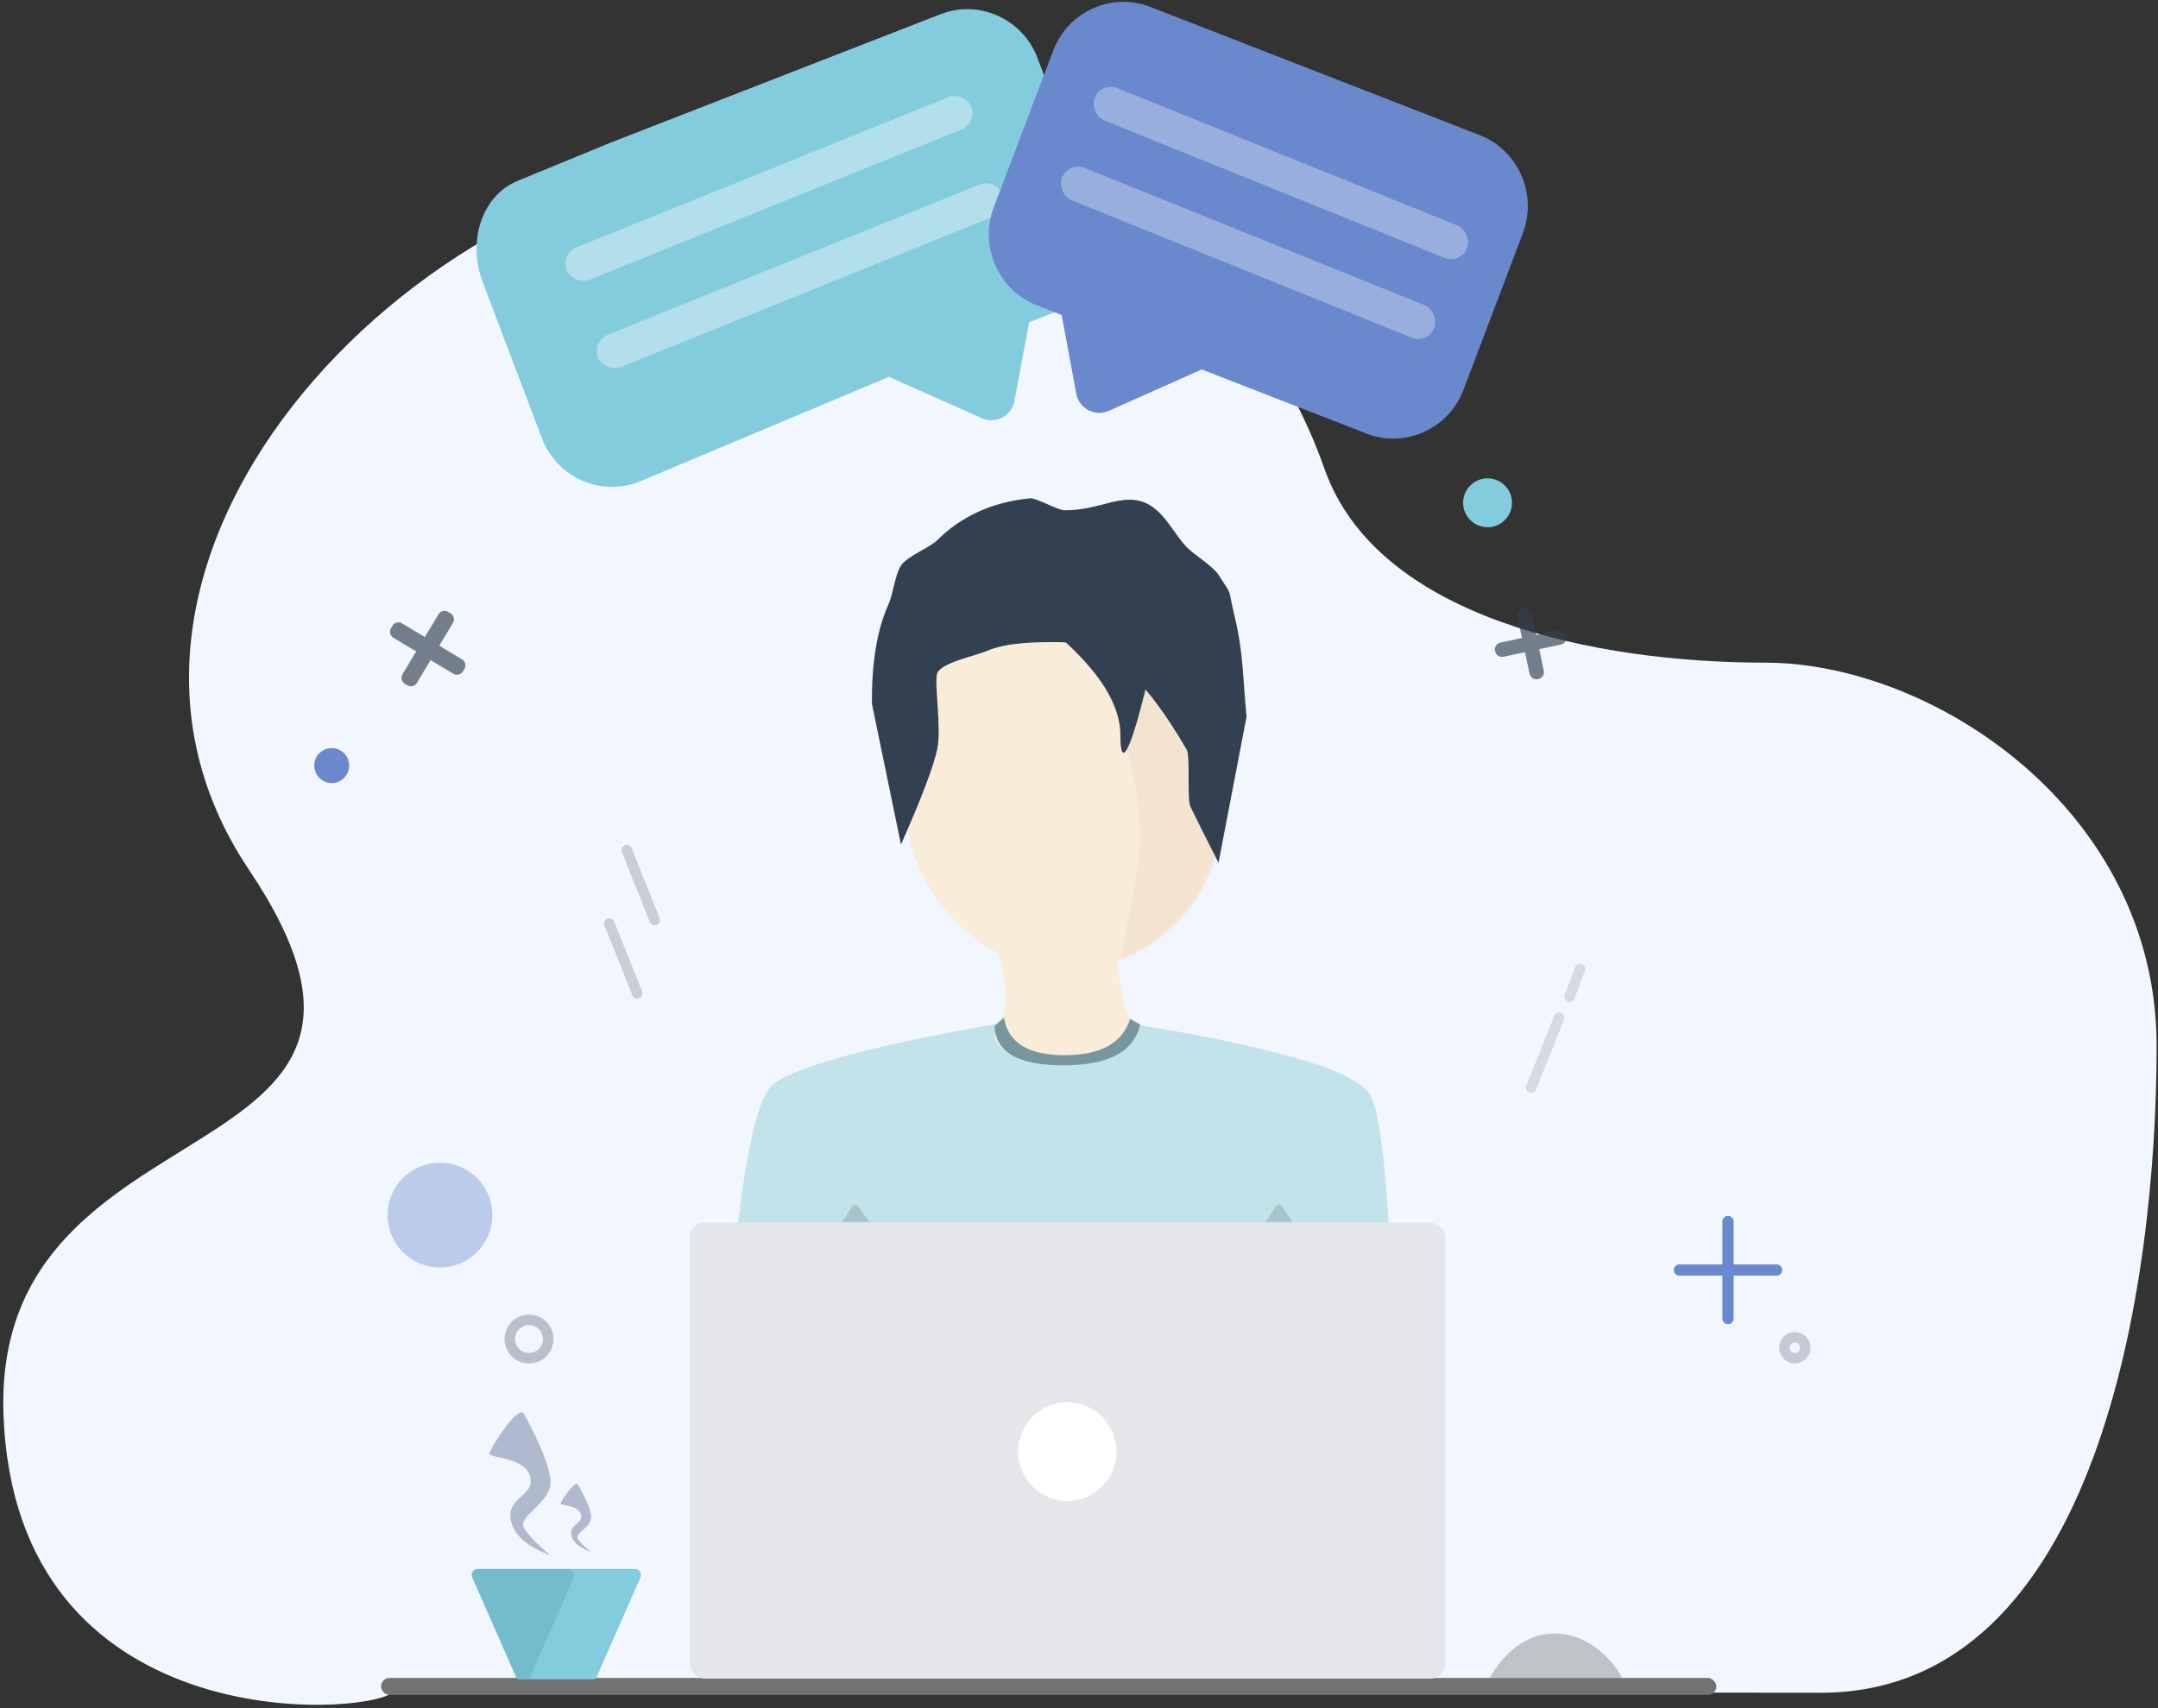 <?xml version="1.0" encoding="UTF-8"?>
<svg width="571px" height="452px" viewBox="0 0 571 452" version="1.1" xmlns="http://www.w3.org/2000/svg" xmlns:xlink="http://www.w3.org/1999/xlink">
    <rect x="0" y="0" width="571" height="452" fill="#333333" stroke="none"/>
    <!-- Generator: Sketch 50.2 (55047) - http://www.bohemiancoding.com/sketch -->
    <title>illustration-top-landing</title>
    <desc>Created with Sketch.</desc>
    <defs>
        <rect id="path-1" x="0" y="0" width="83.395" height="116.191" rx="41.697"></rect>
    </defs>
    <g id="UI-Landing" stroke="none" stroke-width="1" fill="none" fill-rule="evenodd">
        <g id="landing-page-3" transform="translate(-744, -297)">
            <g id="Group-26" transform="translate(744, 297)">
                <g id="Group-22">
                    <g id="Group-7" transform="translate(0, 39.732)">
                        <path d="M207.509,0.65 C112.649,0.65 9.95,107.103 65.861,190.417 C121.772,273.732 -2.137,248.814 0.924,334.572 C3.985,420.33 95.778,414.494 103.796,408.231 C105.258,407.089 318.108,408.917 320.044,408.231 C321.98,407.545 408.133,408.231 481.787,408.231 C555.441,408.231 570.637,299.496 570.637,237.082 C570.637,174.669 511.447,135.633 467.038,135.633 C422.628,135.633 364.52,124.103 350.487,84.411 C336.454,44.718 302.368,0.65 207.509,0.65 Z" id="Path-14" fill="#F1F6FF"></path>
                        <g id="Group-8" transform="translate(100.257, 91.453)">
                            <rect id="Rectangle-12" fill="#707273" x="0.573" y="312.866" width="353.307" height="4.504" rx="2.252"></rect>
                            <path d="M168.221,139.03 C168.221,139.03 114.971,147.285 104.265,155.821 C93.558,164.358 89.685,256.502 91.622,277.223 C92.913,291.036 152.235,295.808 269.589,291.538 C269.228,208.953 266.69,164.46 261.974,158.06 C257.259,151.66 234.827,145.316 194.679,139.03 C177.041,139.03 168.221,139.03 168.221,139.03 Z" id="Path-8" fill="#C2E3EA"></path>
                            <path d="M163.251,119.173 C166.564,129.061 166.779,135.969 163.896,139.897 C159.571,145.79 169.768,150.74 180.918,150.74 C192.068,150.74 203.649,143.962 199.781,139.897 C195.912,135.833 195.212,120.891 195.212,119.173 C195.212,118.028 184.558,118.028 163.251,119.173 Z" id="Path-4" fill="#F9ECD8"></path>
                            <g id="Path-9" transform="translate(139.565, 9.329)">
                                <mask id="mask-2" fill="white">
                                    <use xlink:href="#path-1"></use>
                                </mask>
                                <use id="Mask" fill="#F9ECD8" xlink:href="#path-1"></use>
                                <path d="M46.579,28.114 C59.116,52.913 63.876,73.901 60.858,91.078 C56.331,116.843 55.707,115.049 58.282,115.049 C60.858,115.049 88.685,105.363 88.685,91.078 C88.685,76.793 90.665,18.387 70.398,18.387 C56.887,18.387 48.947,21.629 46.579,28.114 Z" fill="#E5CFC3" opacity="0.537" mask="url(#mask-2)"></path>
                            </g>
                            <path d="M138.14,92.317 L130.468,55.147 C130.337,44.309 131.791,35.512 134.83,28.756 C136.081,25.977 136.596,20.803 138.14,18.475 C139.773,16.013 145.761,13.74 147.723,11.784 C154.125,5.398 162.276,1.702 172.176,0.696 C174.027,0.508 179.519,3.857 181.492,3.857 C191.025,3.857 196.658,-0.93 203.031,1.996 C207.806,4.188 210.359,10.088 213.701,13.573 C215.642,15.598 220.624,18.565 222.159,20.946 C226.218,27.236 224.443,23.819 226.398,31.849 C228.745,41.492 228.576,48.095 229.566,58.526 C229.566,58.536 227.097,71.405 222.159,97.133 C219.036,91.016 216.564,86.083 214.743,82.336 C213.725,80.24 214.798,69.011 213.701,67.133 C202.482,47.924 192.725,38.739 179.436,38.739 C173.745,38.739 166.15,38.792 160.78,41.112 C157.947,42.337 148.712,44.192 147.723,47.004 C146.865,49.445 148.929,61.527 147.723,67.133 C146.739,71.71 143.545,80.104 138.14,92.317 Z" id="Path-5" fill="#334051"></path>
                            <path d="M153.016,18.336 C181.802,35.419 196.196,50.403 196.196,63.287 C196.196,82.613 206.819,37.011 206.819,29.709 C206.819,24.841 188.884,21.05 153.016,18.336 Z" id="Path-6" fill="#334051"></path>
                            <rect id="Rectangle" fill="#E5E6EA" x="82.231" y="192.357" width="199.968" height="120.694" rx="4.039"></rect>
                            <ellipse id="Oval" fill="#FFFFFF" cx="182.159" cy="252.969" rx="13.002" ry="13.06"></ellipse>
                            <g id="Group-2" transform="translate(23.888, 284.02)">
                                <path d="M2.301,2.09015371e-13 L43.82,3.26405569e-14 C44.712,3.24766513e-14 45.435,0.723 45.435,1.616 C45.435,1.84 45.389,2.061 45.298,2.266 L33.656,28.725 C33.527,29.018 33.237,29.207 32.917,29.207 L13.204,29.207 C12.884,29.207 12.594,29.018 12.465,28.725 L0.822,2.266 C0.463,1.45 0.834,0.496 1.65,0.137 C1.855,0.047 2.077,2.09980032e-13 2.301,2.08943973e-13 Z" id="Rectangle-11" fill="#82CCDD"></path>
                                <path d="M2.301,2.09124677e-13 L26.23,6.86117829e-14 C27.122,6.44854445e-14 27.846,0.723 27.846,1.616 C27.846,1.84 27.799,2.061 27.709,2.266 L16.067,28.725 C15.938,29.018 15.648,29.207 15.327,29.207 L13.204,29.207 C12.884,29.207 12.594,29.018 12.465,28.725 L0.822,2.266 C0.463,1.45 0.834,0.496 1.65,0.137 C1.855,0.047 2.077,2.09512879e-13 2.301,2.08277839e-13 Z" id="Rectangle-11" fill-opacity="0.25" fill="#478E9E"></path>
                            </g>
                            <path d="M45.351,280.418 C38.98,278.024 35.48,274.841 34.851,270.868 C33.907,264.908 41.407,264.715 40.015,259.554 C38.624,254.393 29.268,254.715 29.268,253.503 C29.268,252.29 36.893,240.314 38.365,242.972 C39.837,245.629 46.076,257.074 45.351,261.946 C44.626,266.819 36.715,270.312 38.365,273.119 C39.465,274.99 41.794,277.423 45.351,280.418 Z" id="Path-11" fill="#B0BACF"></path>
                            <path d="M56.141,279.517 C52.955,278.377 51.205,276.861 50.891,274.969 C50.419,272.131 54.169,272.039 53.473,269.582 C52.777,267.124 48.1,267.278 48.1,266.7 C48.1,266.123 51.912,260.42 52.648,261.686 C53.384,262.951 56.504,268.401 56.141,270.721 C55.778,273.041 51.823,274.705 52.648,276.041 C53.198,276.932 54.362,278.091 56.141,279.517 Z" id="Path-11-Copy" fill="#B0BACF"></path>
                            <path d="M122.527,192.172 L125.354,187.917 C125.601,187.545 126.102,187.444 126.474,187.691 C126.557,187.746 126.629,187.816 126.687,187.898 L129.701,192.172 L122.527,192.172 Z" id="Path-7" fill="#8DA6AC" opacity="0.507"></path>
                            <path d="M234.617,192.172 L237.444,187.917 C237.691,187.545 238.192,187.444 238.564,187.691 C238.647,187.746 238.719,187.816 238.777,187.898 L241.791,192.172 L234.617,192.172 Z" id="Path-7-Copy" fill="#8DA6AC" opacity="0.507"></path>
                            <path d="M293.937,312.82 C296.022,309.152 301.58,301.111 311.059,301.111 C320.538,301.111 326.959,308.862 328.909,312.82 C325.771,312.82 301.185,312.82 293.937,312.82 Z" id="Path-12" fill="#BFC3C8"></path>
                            <path d="M162.88,140.332 L165.38,138.13 C166.483,144.752 171.821,148.064 181.396,148.064 C190.97,148.064 196.758,144.861 198.759,138.455 L201.438,139.94 C199.784,147.14 193.008,150.74 181.112,150.74 C169.215,150.74 163.138,147.27 162.88,140.332 Z" id="Path-13" fill="#78969D"></path>
                        </g>
                    </g>
                    <path d="M115.393,169.415 L122.429,169.415 C123.449,169.415 124.276,170.242 124.276,171.262 L124.276,172.009 C124.276,173.029 123.449,173.856 122.429,173.856 L115.393,173.856 L115.393,180.892 C115.393,181.912 114.566,182.739 113.546,182.739 L112.799,182.739 C111.779,182.739 110.952,181.912 110.952,180.892 L110.952,173.856 L103.917,173.856 C102.897,173.856 102.07,173.029 102.07,172.009 L102.07,171.262 C102.07,170.242 102.897,169.415 103.917,169.415 L110.952,169.415 L110.952,162.38 C110.952,161.36 111.779,160.533 112.799,160.533 L113.546,160.533 C114.566,160.533 115.393,161.36 115.393,162.38 L115.393,169.415 Z" id="Combined-Shape" fill="#334051" opacity="0.659" transform="translate(113.173, 171.636) rotate(31) translate(-113.173, -171.636) "></path>
                    <path d="M458.709,334.616 L470.079,334.616 C470.898,334.616 471.562,335.28 471.562,336.099 C471.562,336.918 470.898,337.582 470.079,337.582 L458.709,337.582 L458.709,348.952 C458.709,349.771 458.045,350.435 457.226,350.435 C456.407,350.435 455.743,349.771 455.743,348.952 L455.743,337.582 L444.373,337.582 C443.554,337.582 442.89,336.918 442.89,336.099 C442.89,335.28 443.554,334.616 444.373,334.616 L455.743,334.616 L455.743,323.246 C455.743,322.427 456.407,321.763 457.226,321.763 C458.045,321.763 458.709,322.427 458.709,323.246 L458.709,334.616 Z" id="Combined-Shape-Copy-2" fill="#6A89CC"></path>
                    <path d="M406.911,168.398 L412.747,168.398 C413.767,168.398 414.594,169.225 414.594,170.245 L414.594,170.392 C414.594,171.412 413.767,172.239 412.747,172.239 L406.911,172.239 L406.911,178.074 C406.911,179.094 406.084,179.921 405.064,179.921 L404.917,179.921 C403.897,179.921 403.07,179.094 403.07,178.074 L403.07,172.239 L397.235,172.239 C396.215,172.239 395.388,171.412 395.388,170.392 L395.388,170.245 C395.388,169.225 396.215,168.398 397.235,168.398 L403.07,168.398 L403.07,162.562 C403.07,161.542 403.897,160.716 404.917,160.716 L405.064,160.716 C406.084,160.716 406.911,161.542 406.911,162.562 L406.911,168.398 Z" id="Combined-Shape-Copy" fill="#334051" opacity="0.659" transform="translate(404.991, 170.318) rotate(-12) translate(-404.991, -170.318) "></path>
                    <ellipse id="Oval-6" fill="#6A89CC" opacity="0.4" cx="116.417" cy="321.554" rx="13.859" ry="13.86"></ellipse>
                    <ellipse id="Oval-6" stroke="#334051" stroke-width="2.77" opacity="0.3" cx="139.978" cy="354.356" rx="5.082" ry="5.082"></ellipse>
                    <ellipse id="Oval-6" stroke="#334051" stroke-width="2.77" opacity="0.232" cx="474.909" cy="356.666" rx="2.772" ry="2.772"></ellipse>
                    <ellipse id="Oval-6-Copy" fill="#82CCDD" cx="393.602" cy="133.057" rx="6.468" ry="6.468"></ellipse>
                    <ellipse id="Oval-6-Copy-2" fill="#6A89CC" cx="87.775" cy="202.601" rx="4.62" ry="4.62"></ellipse>
                    <path d="M161.229,244.399 L168.621,262.879" id="Line" stroke="#334051" stroke-width="2.77" opacity="0.22" stroke-linecap="round"></path>
                    <path d="M405.151,269.347 L412.543,287.827" id="Line-Copy-2" stroke="#334051" stroke-width="2.77" opacity="0.146" stroke-linecap="round" transform="translate(408.847, 278.587) scale(-1, 1) translate(-408.847, -278.587) "></path>
                    <path d="M165.849,224.995 L173.24,243.475" id="Line-Copy" stroke="#334051" stroke-width="2.77" opacity="0.22" stroke-linecap="round"></path>
                    <path d="M415.315,256.411 L418.087,263.803" id="Line-Copy-5" stroke="#334051" stroke-width="2.77" opacity="0.146" stroke-linecap="round" transform="translate(416.701, 260.107) scale(-1, 1) translate(-416.701, -260.107) "></path>
                    <path d="M255.995,37.709 L280.281,47.693 C290.464,51.655 293.888,64.183 289.974,74.498 L274.241,115.974 C270.329,126.289 258.796,131.485 248.613,127.522 L182.421,99.717 L157.813,110.677 C154.164,112.302 149.97,110.064 149.231,106.096 L145.355,85.291 L138.806,82.741 C128.624,78.779 123.495,67.096 127.405,56.781 L143.139,15.305 C147.052,4.989 158.585,-0.208 168.768,3.756 L255.995,37.709 Z" id="Fill-81-Copy" fill="#82CCDD" transform="translate(208.822, 65.639) scale(-1, 1) translate(-208.822, -65.639) "></path>
                    <rect id="Rectangle-20" fill="#FFFFFF" opacity="0.381" transform="translate(203.45, 49.874) rotate(-22) translate(-203.45, -49.874) " x="145.704" y="45.254" width="115.494" height="9.24" rx="4.62"></rect>
                    <rect id="Rectangle-20-Copy" fill="#FFFFFF" opacity="0.381" transform="translate(211.766, 72.974) rotate(-22) translate(-211.766, -72.974) " x="154.019" y="68.354" width="115.494" height="9.24" rx="4.62"></rect>
                    <path d="M391.546,35.763 C401.729,39.726 406.86,51.408 402.946,61.724 L387.213,103.2 C383.301,113.515 371.768,118.711 361.585,114.748 L317.971,97.771 L293.364,108.731 C289.715,110.356 285.52,108.118 284.782,104.149 L280.906,83.345 L274.356,80.795 C264.175,76.832 259.046,65.15 262.956,54.835 L278.69,13.359 C282.603,3.043 294.136,-2.154 304.319,1.81 L391.546,35.763 Z" id="Fill-81-Copy-2" fill="#6A89CC"></path>
                    <g id="Group-21" opacity="0.312" transform="translate(334.477, 56.826) rotate(1) translate(-334.477, -56.826) translate(278.116, 22.176)" fill="#FFFFFF">
                        <rect id="Rectangle-21" transform="translate(60.61, 23.527) rotate(21) translate(-60.61, -23.527) " x="7.483" y="18.907" width="106.254" height="9.24" rx="4.62"></rect>
                        <rect id="Rectangle-21-Copy" transform="translate(52.294, 44.779) rotate(21) translate(-52.294, -44.779) " x="-0.833" y="40.159" width="106.254" height="9.24" rx="4.62"></rect>
                    </g>
                </g>
            </g>
        </g>
    </g>
</svg>